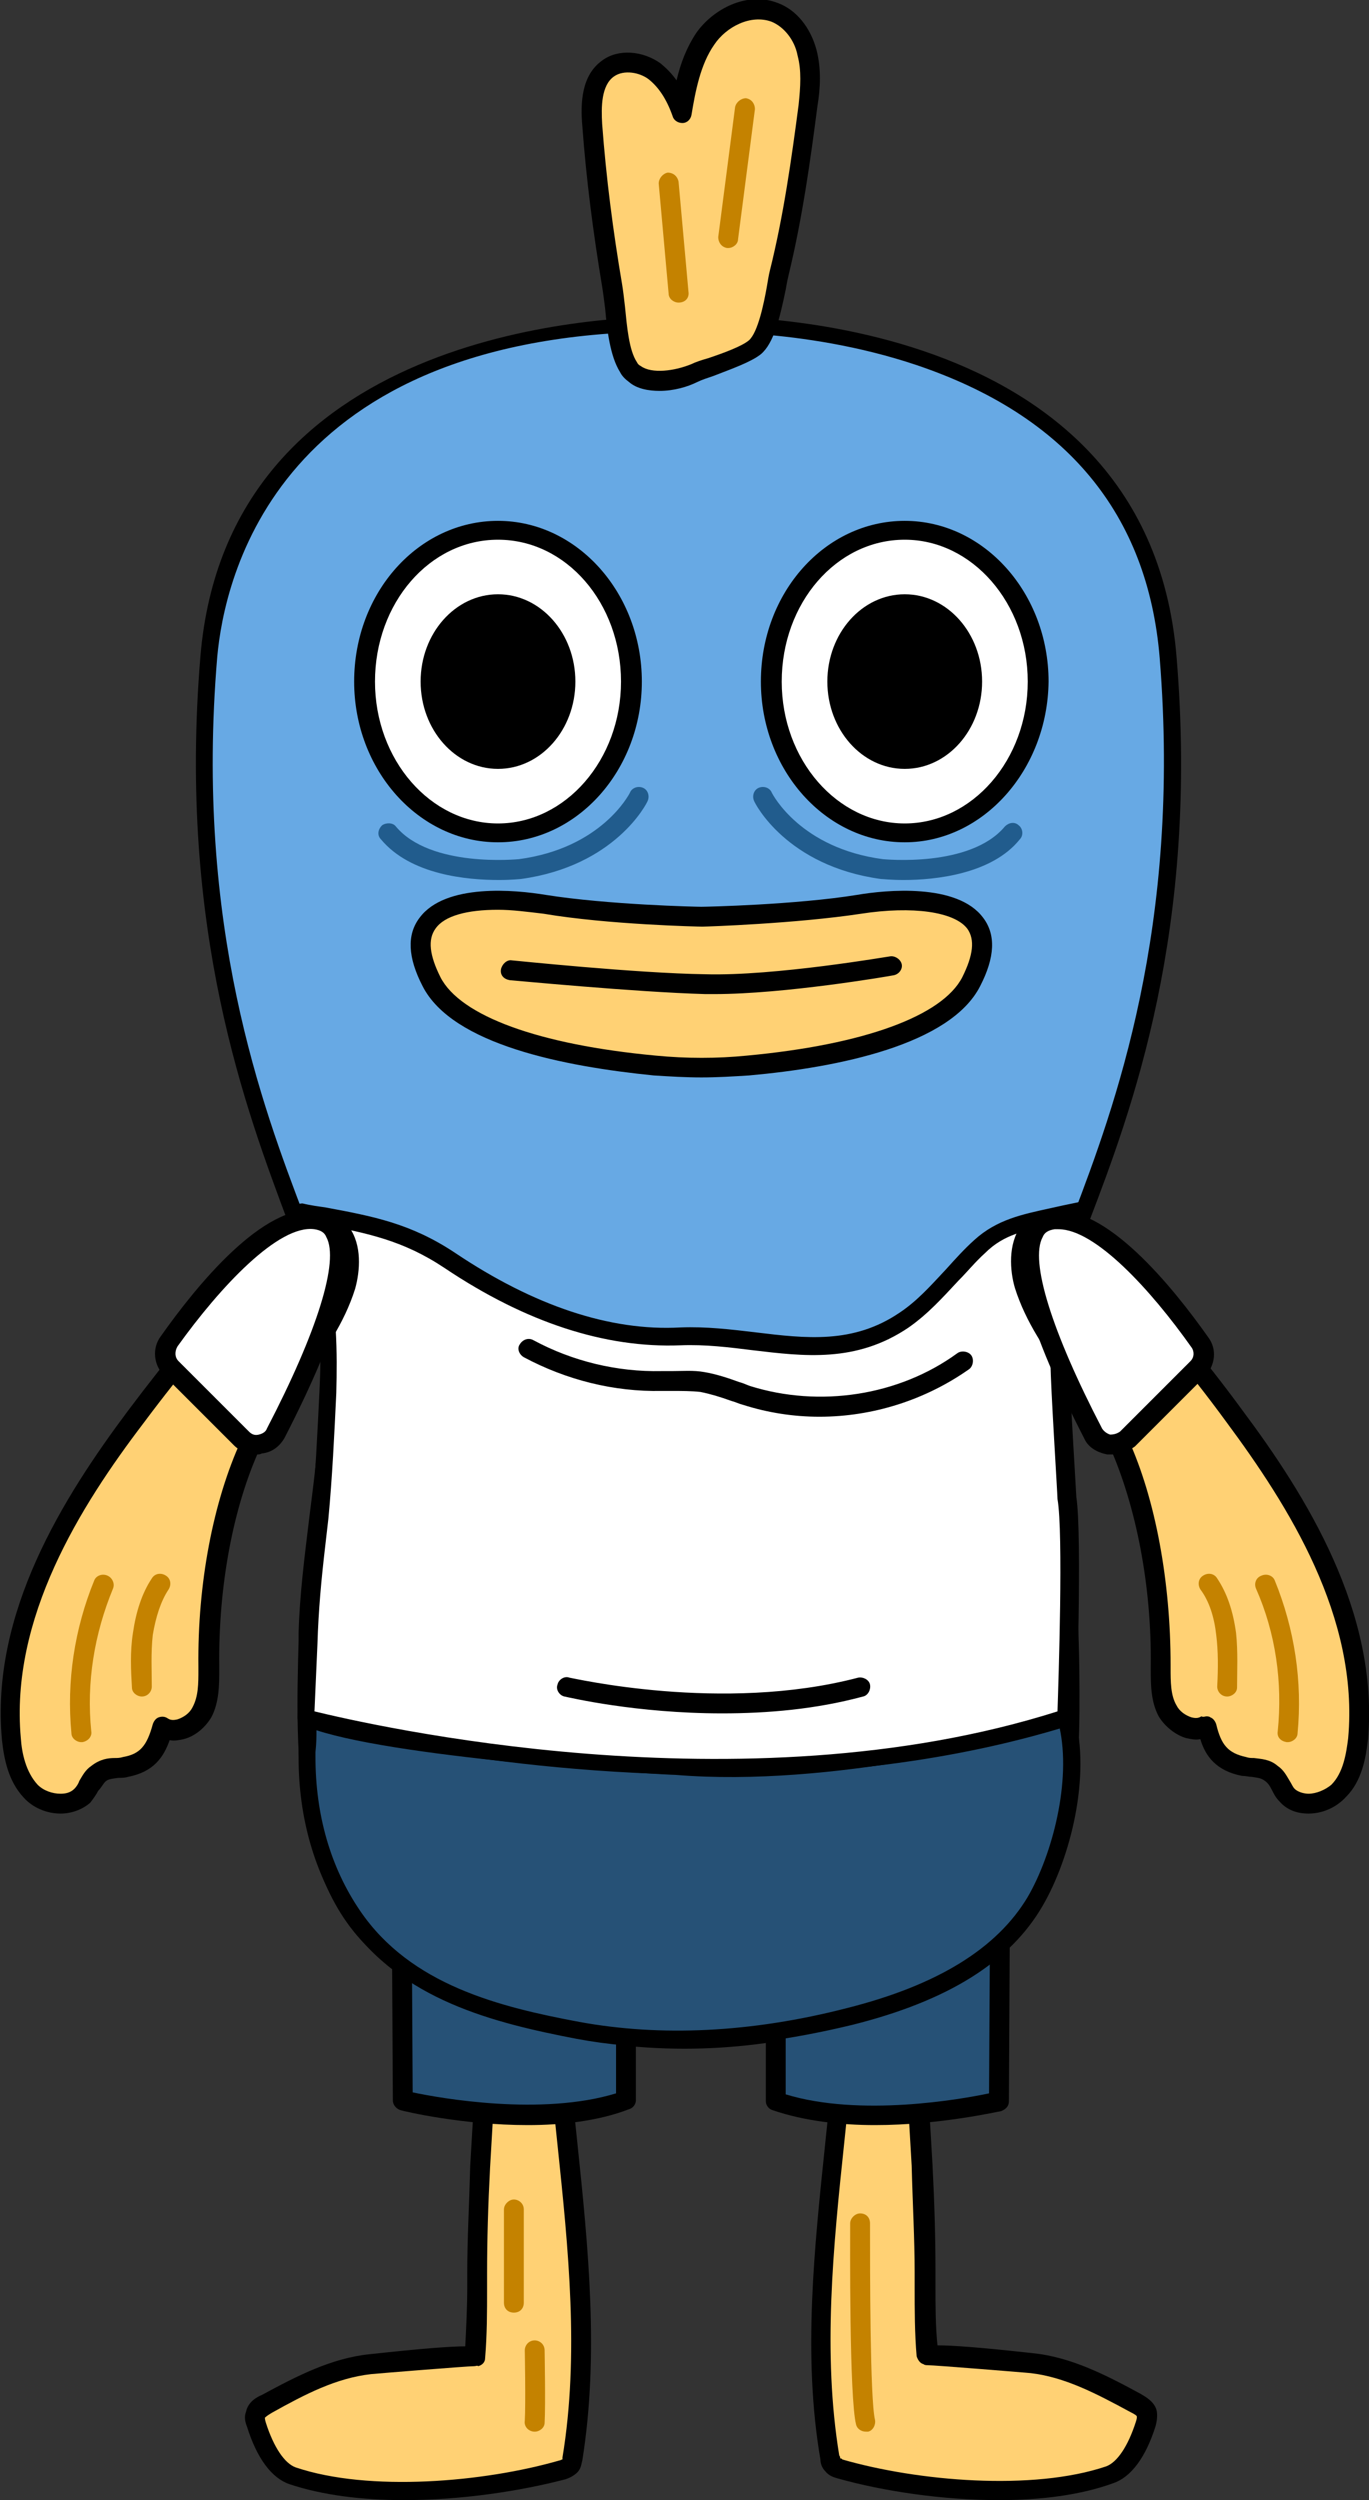 <?xml version="1.0" encoding="utf-8"?>
<!-- Generator: Adobe Illustrator 26.5.0, SVG Export Plug-In . SVG Version: 6.00 Build 0)  -->
<svg version="1.1" id="레이어_1" xmlns="http://www.w3.org/2000/svg" xmlns:xlink="http://www.w3.org/1999/xlink" x="0px"
	 y="0px" viewBox="0 0 138 252" style="enable-background:new 0 0 138 252;" xml:space="preserve">
<rect x="0" y="0" width="138" height="252" fill="#333333" stroke="none"/>
<g>
	<path style="fill:#67A9E4;" d="M67.7,32.6c-8.4,0-44,1.9-46.6,33.6c-2.3,27.4,4.6,45.6,8.7,56.5c1.4,3.7,2.5,6.6,2.9,8.9
		c1.1,6.7,0.2,14-0.7,21.1c-0.5,4.1-1,8-1.1,11.8l0,0.8c-0.3,11.1-0.8,26.4,9.9,32.7c16.6,9.9,38.1,10.1,56.1,0.6
		c11.3-6,11.2-20.2,11.1-30.5c0-7.3-0.7-14.8-1.3-22c-0.1-1.2-0.2-2.3-0.4-3.5c-0.4-3.7-0.8-7.5-0.2-11.1l0,0
		c0.4-2.3,1.5-5.2,2.9-8.9c4.1-10.9,11-29.2,8.7-56.5c-3-35.8-47.9-33.6-48.3-33.6C69.4,32.6,68.8,32.6,67.7,32.6z"/>
	<path d="M69,206.5c-10.1,0-20-2.6-28.6-7.7c-11.1-6.6-10.6-22.1-10.3-33.4l0-0.8c0.1-3.8,0.6-7.7,1.1-11.8
		c0.9-7.1,1.8-14.4,0.7-20.9c-0.4-2.2-1.5-5.1-2.9-8.8c-4.1-11-11.1-29.3-8.8-56.9c2.7-32.7,40-34.3,47.5-34.3c1.1,0,1.8,0,1.8,0
		c0.3,0,46.1-2.2,49.1,34.3c2.3,27.6-4.6,45.9-8.8,56.9c-1.4,3.7-2.5,6.6-2.9,8.8c-0.6,3.4-0.2,7.2,0.2,10.8
		c0.1,1.2,0.3,2.3,0.4,3.5c0.6,7.2,1.2,14.7,1.3,22.1c0.1,10.6,0.2,25-11.6,31.3C88.4,204.1,78.6,206.5,69,206.5z M67.7,33.4
		c-40,0-45.1,25.1-45.8,32.8c-2.3,27.2,4.6,45.4,8.7,56.2c1.4,3.8,2.5,6.7,2.9,9.1c1.1,6.8,0.2,14.1-0.7,21.3c-0.5,4.2-1,8-1.1,11.8
		l0,0.8c-0.3,10.9-0.8,25.9,9.5,32c16.4,9.7,37.6,10,55.3,0.6c10.9-5.8,10.8-19.7,10.7-29.8c0-7.3-0.7-14.8-1.3-21.9
		c-0.1-1.2-0.2-2.3-0.4-3.4c-0.4-3.8-0.8-7.6-0.2-11.3c0.4-2.4,1.5-5.3,2.9-9.1c4.1-10.8,10.9-29,8.7-56.2
		c-1.2-14.5-9.4-24.4-24.5-29.5c-11.6-3.9-22.9-3.3-23-3.3C69.4,33.4,68.7,33.4,67.7,33.4z"/>
</g>
<g>
	<g>
		<g>
			<path style="fill:#FFD174;" d="M49.8,197.8c-0.6,0.5-0.3,4.1-0.3,5c-0.1,1.8-0.2,3.6-0.4,5.3c-0.2,3.4-0.4,6.9-0.6,10.3
				c-0.2,3.6-0.3,7.1-0.3,10.7c0,2.8,0,5.6-0.3,8.4c0,0-9.5,0.7-10.6,0.8c-3.7,0.4-7.2,2.2-10.4,4c-0.5,0.3-1,0.6-1.1,1.1
				c-0.1,0.3,0,0.7,0.1,1c0.6,1.8,1.7,4.5,3.7,5.1c7.7,2.6,19.6,1.6,27.2-0.7c0.3-0.1,0.6-0.2,0.7-0.4c0.2-0.2,0.2-0.5,0.3-0.7
				c2.5-15.1-1-30.9-1.7-46.1c-0.1-1.3-0.2-2.7-0.9-3.7C54.3,196.8,50.7,196.9,49.8,197.8z"/>
			<path d="M40.7,252c-4.2,0-8.2-0.5-11.5-1.6c-1.8-0.6-3.3-2.6-4.3-5.8c-0.2-0.5-0.3-1-0.1-1.5c0.2-1,1.1-1.5,1.6-1.7
				c3.5-1.9,7-3.7,10.8-4.1c5.5-0.6,8.3-0.8,9.7-0.8c0.1-2,0.2-4,0.2-6l0-1.5c0-3.3,0.2-6.8,0.3-10.7c0.2-3.4,0.4-6.9,0.6-10.3
				c0.1-1.8,0.2-3.6,0.4-5.3c0-0.2,0-0.6,0-1c-0.1-2.9,0-4,0.7-4.6l0,0v0c0.9-0.8,2.8-1,4.2-0.9c0.9,0.1,2,0.4,2.6,1.2
				c1,1.3,1,3,1.1,4.3c0.2,4.7,0.7,9.6,1.2,14.3c1.1,10.5,2.2,21.4,0.5,32c-0.1,0.3-0.1,0.8-0.5,1.2c-0.4,0.4-0.9,0.6-1.2,0.7
				C52.4,251.1,46.5,252,40.7,252z M47.8,238.5c-0.7,0-9.3,0.7-10.4,0.8c-3.5,0.4-6.6,2-10,3.9c-0.5,0.3-0.6,0.4-0.7,0.5
				c0,0,0,0.2,0.1,0.5c0.8,2.5,1.9,4.1,3,4.5c7.4,2.5,19,1.5,26.6-0.7c0.1,0,0.2-0.1,0.3-0.1h0c0,0,0-0.2,0-0.2
				c1.7-10.3,0.6-21-0.5-31.5c-0.5-4.7-1-9.6-1.2-14.4c-0.1-1.3-0.2-2.4-0.7-3.2c-0.1-0.1-0.6-0.3-1.5-0.4c-1.1-0.1-1.9,0.2-2.3,0.3
				c-0.2,0.6-0.1,2.4-0.1,3.2c0,0.5,0,1,0,1.2c-0.1,1.8-0.2,3.6-0.4,5.3c-0.2,3.4-0.4,6.9-0.6,10.3c-0.2,3.8-0.3,7.3-0.3,10.7l0,1.5
				c0,2.3,0,4.6-0.2,7c0,0.4-0.3,0.7-0.7,0.8C48.1,238.4,48,238.5,47.8,238.5z M50.4,198.5L50.4,198.5L50.4,198.5
				C50.4,198.5,50.4,198.5,50.4,198.5z M49.8,197.8L49.8,197.8L49.8,197.8z"/>
		</g>
		<path style="fill:#C48200;" d="M53.9,245.1C53.9,245.1,53.9,245.1,53.9,245.1c-0.6,0-1.1-0.5-1-1.1c0.1-1.7,0-7.1,0-7.1
			c0-0.5,0.4-1,1-1c0,0,0,0,0,0c0.5,0,1,0.4,1,1c0,0.2,0.1,5.5,0,7.3C54.9,244.7,54.4,245.1,53.9,245.1z"/>
		<path style="fill:#C48200;" d="M51.8,233.1c-0.6,0-1-0.4-1-1v-9.4c0-0.5,0.5-1,1-1s1,0.4,1,1v9.4
			C52.8,232.7,52.4,233.1,51.8,233.1z"/>
	</g>
	<g>
		<path style="fill:#265176;" d="M40.5,193l0.1,18.7c0,0,13.4,3.3,22.6,0v-10.7"/>
		<path d="M53.2,214.2c-6.6,0-12.5-1.4-12.8-1.5c-0.4-0.1-0.8-0.5-0.8-1L39.5,193c0-0.5,0.4-1,1-1c0,0,0,0,0,0c0.6,0,1,0.4,1,1
			l0.1,17.9c2.8,0.6,13,2.4,20.5,0.1v-9.9c0-0.5,0.5-1,1-1c0.6,0,1,0.4,1,1v10.6c0,0.4-0.3,0.8-0.7,0.9
			C60.3,213.8,56.6,214.2,53.2,214.2z"/>
	</g>
</g>
<g>
	<g>
		<g>
			<path style="fill:#FFD174;" d="M91.6,197.8c0.6,0.5,0.3,4.1,0.3,5c0.1,1.8,0.2,3.6,0.4,5.3c0.2,3.4,0.4,6.9,0.6,10.3
				c0.2,3.6,0.3,7.1,0.3,10.7c0,2.8,0,5.6,0.3,8.4c0,0,9.5,0.7,10.6,0.8c3.7,0.4,7.2,2.2,10.4,4c0.5,0.3,1,0.6,1.1,1.1
				c0.1,0.3,0,0.7-0.1,1c-0.6,1.8-1.7,4.5-3.7,5.1c-7.7,2.6-19.6,1.6-27.2-0.7c-0.3-0.1-0.6-0.2-0.7-0.4c-0.2-0.2-0.2-0.5-0.3-0.7
				c-2.5-15.1,1-30.9,1.7-46.1c0.1-1.3,0.2-2.7,0.9-3.7S90.7,196.9,91.6,197.8z"/>
			<path d="M100.7,252c-5.7,0-11.7-0.9-16.3-2.2c-0.3-0.1-0.8-0.2-1.2-0.7c-0.4-0.4-0.5-0.9-0.5-1.2c-1.8-10.5-0.6-21.4,0.5-32
				c0.5-4.7,1-9.6,1.2-14.3c0.1-1.3,0.1-2.9,1.1-4.3c0.6-0.8,1.8-1.1,2.6-1.2c1.4-0.1,3.3,0.1,4.2,0.9l0,0v0l0,0
				c0.6,0.6,0.7,1.7,0.7,4.6c0,0.5,0,0.8,0,1c0.1,1.8,0.2,3.6,0.4,5.3c0.2,3.4,0.4,6.9,0.6,10.3c0.2,3.9,0.3,7.4,0.3,10.7l0,1.5
				c0,2,0,4,0.2,6c1.5,0,4.3,0.2,9.7,0.8c3.8,0.4,7.3,2.2,10.8,4.1c0.5,0.3,1.4,0.8,1.6,1.7c0.1,0.5,0,1.1-0.1,1.5
				c-1,3.2-2.5,5.2-4.3,5.8C108.9,251.5,104.9,252,100.7,252z M84.7,247.8c0,0,0.2,0,0.2,0.1c7.6,2.2,19.2,3.2,26.6,0.7
				c1.1-0.4,2.2-2,3-4.5c0.1-0.3,0.1-0.4,0.1-0.5c0-0.1-0.1-0.2-0.7-0.5c-3.5-1.9-6.6-3.5-10-3.9c-1.1-0.1-9.7-0.8-10.4-0.8
				c-0.1,0-0.3,0-0.4-0.1c-0.4-0.1-0.6-0.5-0.7-0.8c-0.2-2.3-0.2-4.7-0.2-7l0-1.5c0-3.3-0.2-6.8-0.3-10.7c-0.2-3.4-0.4-6.9-0.6-10.3
				c-0.1-1.8-0.2-3.6-0.4-5.3c0-0.2,0-0.7,0-1.2c0-0.8,0-2.6-0.1-3.2c-0.3-0.2-1.2-0.4-2.3-0.3c-0.9,0-1.4,0.3-1.5,0.4
				c-0.6,0.8-0.7,1.9-0.7,3.2c-0.2,4.8-0.7,9.7-1.2,14.4c-1.1,10.4-2.2,21.2-0.5,31.5C84.7,247.6,84.7,247.8,84.7,247.8
				C84.7,247.8,84.7,247.8,84.7,247.8z M91,198.5C91,198.5,91,198.5,91,198.5L91,198.5L91,198.5z"/>
		</g>
		<path style="fill:#C48200;" d="M87.3,245.1c-0.5,0-0.9-0.3-1-0.7c-0.7-2.7-0.6-18.5-0.6-20.3c0-0.5,0.5-1,1-1c0,0,0,0,0,0
			c0.6,0,1,0.4,1,1c0,4.8,0,17.7,0.5,19.8c0.1,0.5-0.2,1.1-0.7,1.2C87.5,245.1,87.4,245.1,87.3,245.1z"/>
	</g>
	<g>
		<path style="fill:#265176;" d="M100.9,193l-0.1,18.7c0,0-13.4,3.3-22.6,0v-10.7"/>
		<path d="M88.2,214.2c-3.4,0-7.1-0.4-10.3-1.5c-0.4-0.1-0.7-0.5-0.7-0.9v-10.6c0-0.5,0.5-1,1-1c0.6,0,1,0.4,1,1v9.9
			c7.5,2.3,17.7,0.5,20.5-0.1l0.1-17.9c0-0.5,0.5-1,1-1c0,0,0,0,0,0c0.6,0,1,0.4,1,1l-0.1,18.7c0,0.5-0.3,0.8-0.8,1
			C100.7,212.8,94.8,214.2,88.2,214.2z"/>
	</g>
</g>
<g>
	<path style="fill:#215C8D;" d="M91.1,88.7c-1.3,0-2.1-0.1-2.3-0.1c-9.5-1.3-12.7-7.6-12.8-7.9c-0.2-0.5,0-1.1,0.5-1.3
		c0.5-0.2,1.1,0,1.3,0.5c0.1,0.2,2.9,5.6,11.2,6.7c0.1,0,8.8,0.9,12.3-3.3c0.4-0.4,1-0.5,1.4-0.1c0.4,0.3,0.5,1,0.1,1.4
		C100,88.1,94.3,88.7,91.1,88.7z"/>
	<g>
		<ellipse style="fill:#FFFFFF;" cx="91.2" cy="68.7" rx="13.4" ry="15.3"/>
		<path d="M91.2,84.9c-8,0-14.5-7.3-14.5-16.2c0-9,6.5-16.2,14.5-16.2s14.5,7.3,14.5,16.2C105.6,77.6,99.1,84.9,91.2,84.9z
			 M91.2,54.4c-6.9,0-12.4,6.4-12.4,14.3s5.6,14.3,12.4,14.3s12.4-6.4,12.4-14.3S98,54.4,91.2,54.4z"/>
	</g>
	<ellipse cx="91.2" cy="68.7" rx="7.8" ry="8.8"/>
</g>
<g>
	<path style="fill:#215C8D;" d="M50.3,88.7c-3.2,0-8.9-0.5-11.9-4.1c-0.4-0.4-0.3-1,0.1-1.4c0.4-0.3,1.1-0.3,1.4,0.1
		c3.5,4.2,12.3,3.3,12.4,3.3c8.3-1.1,11.1-6.5,11.2-6.7c0.2-0.5,0.8-0.7,1.3-0.5c0.5,0.2,0.7,0.8,0.5,1.3c-0.1,0.3-3.3,6.6-12.8,7.9
		C52.4,88.6,51.6,88.7,50.3,88.7z"/>
	<g>
		<ellipse style="fill:#FFFFFF;" cx="50.2" cy="68.7" rx="13.4" ry="15.3"/>
		<path d="M50.2,84.9c-8,0-14.5-7.3-14.5-16.2c0-9,6.5-16.2,14.5-16.2s14.5,7.3,14.5,16.2C64.7,77.6,58.2,84.9,50.2,84.9z
			 M50.2,54.4c-6.9,0-12.4,6.4-12.4,14.3s5.6,14.3,12.4,14.3s12.4-6.4,12.4-14.3S57.1,54.4,50.2,54.4z"/>
	</g>
	<ellipse cx="50.2" cy="68.7" rx="7.8" ry="8.8"/>
</g>
<g>
	<g>
		<path style="fill:#FFD174;" d="M70.7,92.4c0,0-9.3-0.2-15.9-1.3c-6.6-1-15.5-0.4-11.3,7.8c3,5.8,15.5,7.8,22.5,8.5
			c3.1,0.3,6.3,0.3,9.4,0c7-0.7,19.5-2.7,22.5-8.5c4.2-8.2-4.7-8.8-11.3-7.8C80,92.2,70.7,92.4,70.7,92.4z"/>
		<path d="M70.7,108.6c-1.6,0-3.2-0.1-4.8-0.2c-9-0.9-20.3-3.1-23.3-9c-1.5-2.9-1.6-5.2-0.3-6.9C44.9,89,52,89.7,55,90.2
			c6.3,1,15.2,1.2,15.7,1.2c0.5,0,9.5-0.2,15.7-1.2c2.9-0.5,10.1-1.2,12.7,2.3c1.3,1.7,1.2,4-0.3,6.9c-3,5.9-14.3,8.2-23.3,9
			C73.9,108.5,72.3,108.6,70.7,108.6z M50.2,91.7c-3.1,0-5.4,0.6-6.3,1.9c-0.8,1.1-0.6,2.7,0.5,4.9c2,3.9,9.9,6.8,21.7,7.9
			c3.1,0.3,6.2,0.3,9.2,0c11.8-1.1,19.7-4,21.7-7.9c1.1-2.2,1.3-3.8,0.5-4.9c-1.3-1.7-5.5-2.3-10.7-1.5c-6.6,1-15.6,1.3-16,1.3
			c0,0,0,0,0,0c-0.4,0-9.5-0.2-16-1.3C53.1,91.9,51.6,91.7,50.2,91.7z"/>
	</g>
	<path d="M72,100.2c-0.3,0-0.6,0-0.9,0c-7.1-0.2-19.5-1.4-19.7-1.4c-0.6-0.1-1-0.5-0.9-1.1c0.1-0.5,0.6-1,1.1-0.9
		c0.1,0,12.5,1.3,19.5,1.4c7,0.2,18.5-1.8,18.6-1.8c0.5-0.1,1.1,0.3,1.2,0.8c0.1,0.5-0.3,1-0.8,1.1C89.6,98.4,79.1,100.2,72,100.2z"
		/>
</g>
<g>
	<g>
		<path style="fill:#FFD174;" d="M64,37.7c-0.3-0.2-0.5-0.4-0.7-0.7c-1.2-1.9-1.2-6-1.6-8.2c-0.9-5.3-1.6-10.7-2-16.1
			c-0.2-2.1-0.1-4.5,1.6-5.7c1.4-1,3.4-0.7,4.7,0.3s2.1,2.6,2.6,4.2c0.4-2.6,0.9-5.3,2.5-7.5c1.5-2.2,4.5-3.6,7-2.6
			C79.9,2,81,3.6,81.5,5.4c0.5,1.7,0.3,3.6,0.1,5.4c-0.7,5.7-1.5,11.3-2.9,16.9c-0.5,1.8-1,6.3-2.5,7.5c-1.2,1-4.5,1.9-6.1,2.5
			C68.3,38.4,65.5,38.9,64,37.7z"/>
		<path d="M66.5,39.4c-1.1,0-2.3-0.2-3.1-0.9c0,0,0,0,0,0c-0.4-0.3-0.7-0.6-0.9-1c-1-1.6-1.3-4.2-1.5-6.4c-0.1-0.8-0.2-1.6-0.3-2.2
			c-0.9-5.4-1.6-10.8-2-16.2c-0.2-2.3-0.1-5.1,2-6.6c1.6-1.2,4.1-1,5.9,0.3c0.6,0.5,1.1,1,1.6,1.7c0.4-1.7,1-3.3,2-4.8
			c1.7-2.4,5.1-4.2,8.2-3c1.9,0.7,3.3,2.5,3.9,4.7c0.5,1.9,0.4,3.9,0.1,5.7c-0.7,5.4-1.5,11.2-2.9,17c-0.1,0.4-0.2,0.9-0.3,1.5
			c-0.6,2.9-1.2,5.4-2.5,6.5c-1,0.8-3,1.5-4.8,2.2c-0.6,0.2-1.2,0.4-1.6,0.6C69.3,39,67.9,39.4,66.5,39.4z M64.6,36.9
			c1.1,0.8,3.4,0.5,5.1-0.2c0.4-0.2,1-0.4,1.7-0.6c1.5-0.5,3.4-1.2,4.1-1.8c0.9-0.8,1.5-3.7,1.8-5.4c0.1-0.6,0.2-1.2,0.3-1.6
			c1.4-5.6,2.2-11.4,2.9-16.7c0.2-1.9,0.3-3.5-0.1-5C80.1,4,79,2.7,77.8,2.2c-2.1-0.8-4.6,0.5-5.8,2.3c-1.4,2-1.9,4.7-2.3,7.1
			c-0.1,0.5-0.5,0.8-0.9,0.8c-0.5,0-0.9-0.3-1-0.7C67.2,10,66.4,8.8,65.4,8c-0.9-0.7-2.5-1-3.5-0.3c-1.3,0.9-1.3,3.1-1.2,4.8
			c0.4,5.4,1.1,10.8,2,16.1c0.1,0.6,0.2,1.4,0.3,2.3c0.2,2,0.4,4.4,1.2,5.6C64.3,36.7,64.4,36.8,64.6,36.9L64.6,36.9z"/>
	</g>
	<path style="fill:#C48200;" d="M68.4,30.5c-0.5,0-1-0.4-1-0.9l-1-11.1c0-0.5,0.4-1,0.9-1.1c0.6,0,1,0.4,1.1,0.9l1,11.1
		C69.5,30,69.1,30.5,68.4,30.5C68.5,30.5,68.5,30.5,68.4,30.5z"/>
	<path style="fill:#C48200;" d="M73.4,25c0,0-0.1,0-0.1,0c-0.6-0.1-0.9-0.6-0.9-1.1l1.7-13.1c0.1-0.5,0.6-0.9,1.1-0.9
		c0.6,0.1,0.9,0.6,0.9,1.1l-1.7,13.1C74.4,24.6,73.9,25,73.4,25z"/>
</g>
<g>
	<path style="fill:#265176;" d="M30.8,173.1c0.4,0.2,0.1,3.6,0.1,4c0,5.6,1.5,11.3,4.7,16c5.1,7.6,14,10,22.6,11.6
		c9.1,1.7,18.5,0.8,27.4-1.4c7.2-1.8,14.8-5.1,18.7-11.6c2.9-5,4.6-13.1,3.1-18.6c0,0-21.3,6.4-39.3,5
		C68.1,178.1,37.8,176.3,30.8,173.1z"/>
	<path d="M68.2,206.4c-3.5,0-6.9-0.3-10.1-0.9c-8.3-1.6-17.7-3.9-23.2-11.9c-3.2-4.7-4.8-10.4-4.8-16.4c0-0.1,0-0.3,0-0.6
		c0.1-1.5,0.1-2.5,0.1-2.9c-0.2-0.2-0.2-0.6-0.1-0.9c0.2-0.4,0.7-0.6,1.1-0.4c6.7,3.1,36.7,4.9,37,4.9c17.6,1.4,38.7-4.9,39-5
		c0.2-0.1,0.5,0,0.7,0.1c0.2,0.1,0.3,0.3,0.4,0.5c1.7,6.1-0.4,14.4-3.2,19.2c-3.3,5.7-9.6,9.6-19.2,12
		C79.7,205.6,73.7,206.4,68.2,206.4z M31.9,174.4c0,0.6,0,1.3-0.1,2.2c0,0.3,0,0.5,0,0.5c0,5.8,1.5,11.1,4.5,15.5
		c5.1,7.5,14.1,9.7,22.1,11.2c8.2,1.5,17.3,1.1,27-1.4c9.1-2.3,15.1-6,18.2-11.2c2.5-4.3,4.4-11.7,3.2-17.1
		c-4.2,1.2-22.9,6.1-38.7,4.8C66.9,178.9,40.8,177.3,31.9,174.4z M30.4,173.8L30.4,173.8L30.4,173.8z"/>
</g>
<g>
	<path style="fill:#FFFFFF;" d="M108.6,122c-3.8,1-7.1,0.9-10,3.6c-2.6,2.4-4.6,5.4-7.6,7.4c-7.4,5.1-14.6,1.3-22.5,1.6
		c-8.4,0.4-16.5-3.1-23.3-7.7c-5-3.4-9.2-3.8-15.1-5c0.7,1.8,1.2,3.6,1.7,5.4c1.2,4.2,1.2,8.5,1,12.8c-0.2,4.2-0.3,8.5-0.8,12.6
		c-0.4,4.3-1,8.4-1.1,12.7c-0.1,2.5-0.2,5-0.3,7.5c0,0,41.7,11.3,76.5,0c0,0,0.6-18.2,0-22.2c0,0-0.7-11.4-0.7-13.5L108.6,122z"/>
	<path d="M72.2,178.9c-22.6,0-41.3-4.9-41.6-5c-0.4-0.1-0.6-0.4-0.6-0.8l0.3-7.5c0.1-3.4,0.5-6.8,0.8-10.1l0.3-2.6
		c0.4-4.2,0.6-8.5,0.8-12.6c0.2-3.9,0.2-8.4-1-12.6c-0.5-1.8-1.1-3.6-1.7-5.3c-0.1-0.3,0-0.6,0.2-0.8c0.2-0.2,0.5-0.3,0.8-0.3
		c0.8,0.2,1.6,0.3,2.3,0.4c4.8,0.9,8.6,1.6,13.1,4.6c7.9,5.3,15.6,7.9,22.7,7.5c2.6-0.1,5.1,0.2,7.6,0.5c5,0.6,9.8,1.2,14.5-2
		c1.8-1.2,3.2-2.8,4.7-4.4c0.9-1,1.8-2,2.8-2.9c2.3-2.1,4.9-2.6,7.6-3.2c0.9-0.2,1.8-0.4,2.8-0.6c0.3-0.1,0.6,0,0.8,0.2
		c0.2,0.2,0.3,0.4,0.3,0.7l-1.9,15.4c0,2,0.7,13.2,0.7,13.4c0.6,3.9,0,21.5,0,22.2c0,0.3-0.2,0.6-0.6,0.8
		C96,177.6,83.6,178.9,72.2,178.9z M31.7,172.5c5.4,1.3,43.1,10.1,74.9,0c0.1-3.1,0.6-18,0-21.4c0-0.5-0.7-11.5-0.7-13.6l1.8-14.3
		c-0.6,0.1-1.1,0.2-1.7,0.3c-2.6,0.5-4.8,0.9-6.7,2.8c-1,0.9-1.8,1.9-2.7,2.8c-1.5,1.6-3,3.3-5,4.7c-5.3,3.6-10.6,2.9-15.7,2.3
		c-2.4-0.3-4.8-0.6-7.3-0.5c-7.6,0.3-15.6-2.3-23.8-7.8c-4.2-2.8-7.8-3.5-12.4-4.4c-0.3-0.1-0.6-0.1-0.9-0.2
		c0.5,1.3,0.9,2.7,1.3,4.1c1.2,4.4,1.2,9.1,1.1,13.1c-0.2,4.2-0.4,8.5-0.8,12.7l-0.3,2.6c-0.4,3.4-0.7,6.6-0.8,10L31.7,172.5z"/>
</g>
<path d="M72.8,172.7c-8.7,0-15.4-1.6-15.9-1.7c-0.5-0.1-0.9-0.7-0.7-1.2c0.1-0.5,0.7-0.9,1.2-0.7c0.2,0,15.4,3.6,29.1,0
	c0.5-0.1,1.1,0.2,1.2,0.7c0.1,0.5-0.2,1.1-0.7,1.2C82.2,172.3,77.3,172.7,72.8,172.7z"/>
<path d="M82.6,142.8c-2.6,0-5.2-0.4-7.7-1.2c-0.4-0.1-0.8-0.3-1.2-0.4c-1.1-0.4-2.1-0.7-3.1-0.9c-0.9-0.1-1.9-0.1-2.9-0.1
	c-0.4,0-0.7,0-1,0c-4.8,0.1-9.6-1.1-13.9-3.4c-0.5-0.3-0.7-0.9-0.4-1.3c0.3-0.5,0.9-0.7,1.4-0.4c3.9,2.1,8.4,3.2,12.9,3.1
	c0.3,0,0.7,0,1,0c1.1,0,2.2-0.1,3.3,0.1c1.2,0.2,2.4,0.6,3.5,1c0.4,0.1,0.8,0.3,1.1,0.4c7,2.2,15,1,20.9-3.3
	c0.4-0.3,1.1-0.2,1.4,0.2c0.3,0.4,0.2,1.1-0.2,1.4C93.3,141.1,88,142.8,82.6,142.8z"/>
<g>
	<g>
		<g>
			<path style="fill:#FFD174;" d="M124.4,142.8c7.1,9.6,13.6,20.8,12.5,32.6c-0.2,1.9-0.6,3.9-1.9,5.3c-1.3,1.4-3.9,1.8-5.2,0.4
				c-0.6-0.7-0.9-1.7-1.6-2.3c-0.9-0.7-1.8-0.5-2.8-0.7c-2.4-0.5-3.2-1.8-3.7-4c-1.4,0.8-3.2-0.1-4-1.5c-0.7-1.4-0.7-3-0.7-4.6
				c0-7.3-1.2-15.7-4.2-22.4c-2.6-5.7-7.7-10-9.5-16c-0.7-2.4-0.6-6.4,2.9-6.6c2.3-0.1,4.4,3.3,5.7,4.8
				C116.3,132.5,120.5,137.5,124.4,142.8z"/>
			<path d="M131.9,182.8C131.9,182.8,131.9,182.8,131.9,182.8c-1.2,0-2.2-0.4-2.9-1.2c-0.4-0.4-0.6-0.8-0.8-1.2
				c-0.2-0.4-0.4-0.7-0.7-0.9c-0.4-0.3-0.7-0.3-1.3-0.4c-0.3,0-0.6-0.1-1-0.1c-2.6-0.5-3.7-2-4.2-3.7c-0.5,0.1-0.9,0-1.4-0.1
				c-1.1-0.3-2.2-1.2-2.8-2.2c-0.8-1.5-0.8-3.2-0.8-4.8l0-0.3c0.1-8.1-1.5-16.1-4.1-22c-1.1-2.4-2.7-4.6-4.3-6.8
				c-2.1-2.8-4.2-5.8-5.3-9.3c-0.5-1.7-0.7-4.4,0.6-6.2c0.7-1,1.9-1.6,3.2-1.7c2.3-0.1,4.2,2.3,5.7,4c0.3,0.4,0.6,0.8,0.9,1.1
				c4.4,4.8,8.7,9.9,12.5,15.1c6.5,8.7,13.8,20.4,12.7,33.2c-0.2,1.8-0.6,4.2-2.2,5.8C134.7,182.2,133.3,182.8,131.9,182.8z
				 M121.6,173c0.1,0,0.3,0,0.4,0.1c0.3,0.1,0.5,0.4,0.6,0.7c0.5,2.1,1.2,2.9,3,3.3c0.3,0.1,0.5,0.1,0.8,0.1
				c0.7,0.1,1.6,0.1,2.4,0.8c0.6,0.4,0.9,1,1.2,1.5c0.2,0.3,0.3,0.6,0.5,0.8c0.4,0.4,1.1,0.5,1.4,0.5c0.8,0,1.7-0.4,2.3-0.9
				c1.2-1.2,1.5-3.1,1.7-4.7c1.1-12.2-6-23.4-12.3-31.9c0,0,0,0,0,0c-3.8-5.2-8-10.2-12.4-14.9c-0.3-0.3-0.6-0.7-1-1.2
				c-1.1-1.3-2.8-3.4-4-3.3c-0.7,0-1.3,0.3-1.7,0.8c-0.8,1.1-0.7,3.1-0.3,4.5c1,3.2,2.9,5.9,5,8.7c1.6,2.2,3.3,4.5,4.5,7.1
				c2.8,6.1,4.3,14.5,4.3,22.8l0,0.3c0,1.4,0,2.8,0.6,3.8c0.3,0.6,0.9,1,1.5,1.2c0.4,0.1,0.7,0.1,1-0.1
				C121.3,173.1,121.5,173,121.6,173z"/>
		</g>
		<path style="fill:#C48200;" d="M129.8,175.6c0,0-0.1,0-0.1,0c-0.6-0.1-1-0.5-0.9-1.1c0.5-4.9-0.2-9.9-2.2-14.4
			c-0.2-0.5,0-1.1,0.6-1.3c0.5-0.2,1.1,0,1.3,0.5c2,4.9,2.8,10.2,2.3,15.4C130.8,175.2,130.3,175.6,129.8,175.6z"/>
		<path style="fill:#C48200;" d="M123.7,171C123.7,171,123.7,171,123.7,171c-0.6,0-1-0.5-1-1c0.1-1.9,0.1-3.6-0.1-5.2
			c-0.2-1.8-0.7-3.4-1.6-4.6c-0.3-0.5-0.2-1.1,0.3-1.4c0.5-0.3,1.1-0.2,1.4,0.3c1,1.5,1.6,3.3,1.9,5.5c0.2,1.9,0.1,3.9,0.1,5.5
			C124.7,170.6,124.2,171,123.7,171z"/>
	</g>
	<g>
		<path style="fill:#FFFFFF;" d="M120.7,137.9c0.7-0.7,0.8-1.8,0.2-2.6c-2.6-3.6-9.8-13-14.8-12.3c-5.6,0.8-0.1,13.4,4,21.5
			c0.7,1.3,2.4,1.5,3.4,0.5L120.7,137.9z"/>
		<path d="M112.1,146.6c-0.2,0-0.3,0-0.5,0c-1-0.2-1.9-0.7-2.3-1.6c-5.6-10.9-7.6-18-6-21.1c0.5-1,1.5-1.7,2.7-1.8
			c5.4-0.8,12.2,7.6,15.8,12.7c0.9,1.2,0.7,2.8-0.3,3.9v0l-7.1,7.1C113.7,146.3,112.9,146.6,112.1,146.6z M106.7,123.9
			c-0.2,0-0.3,0-0.4,0c-0.6,0.1-1,0.3-1.2,0.8c-1.3,2.4,0.9,9.5,6,19.3c0.2,0.3,0.5,0.5,0.8,0.6c0.4,0,0.7-0.1,1-0.3l7.1-7.1
			c0.4-0.4,0.4-1,0.1-1.4C116,130,110.4,123.9,106.7,123.9z"/>
	</g>
</g>
<g>
	<g>
		<g>
			<path style="fill:#FFD174;" d="M13.6,142.8c-7.1,9.6-13.6,20.8-12.5,32.6c0.2,1.9,0.6,3.9,1.9,5.3c1.3,1.4,3.9,1.8,5.2,0.4
				c0.6-0.7,0.9-1.7,1.6-2.3c0.9-0.7,1.8-0.5,2.8-0.7c2.4-0.5,3.2-1.8,3.7-4c1.4,0.8,3.2-0.1,4-1.5c0.7-1.4,0.7-3,0.7-4.6
				c0-7.3,1.2-15.7,4.2-22.4c2.6-5.7,7.7-10,9.5-16c0.7-2.4,0.6-6.4-2.9-6.6c-2.3-0.1-4.4,3.3-5.7,4.8
				C21.7,132.5,17.5,137.5,13.6,142.8z"/>
			<path d="M6.1,182.8c-1.4,0-2.8-0.6-3.7-1.6c-1.6-1.7-2-4-2.2-5.8c-1.2-12.8,6.2-24.5,12.7-33.2l0,0c3.9-5.2,8.1-10.3,12.5-15.1
				c0.3-0.3,0.6-0.7,0.9-1.1c1.4-1.7,3.3-4.1,5.7-4c1.4,0.1,2.5,0.6,3.2,1.7c1.3,1.8,1.1,4.4,0.6,6.2c-1.1,3.5-3.2,6.5-5.3,9.3
				c-1.6,2.2-3.2,4.4-4.3,6.8c-2.7,5.9-4.2,13.9-4.1,22l0,0.3c0,1.5,0,3.3-0.8,4.8c-0.6,1-1.6,1.9-2.8,2.2c-0.5,0.1-0.9,0.2-1.4,0.1
				c-0.6,1.7-1.6,3.2-4.2,3.7c-0.3,0.1-0.7,0.1-1,0.1c-0.6,0.1-1,0.1-1.3,0.4c-0.2,0.2-0.4,0.6-0.7,0.9c-0.2,0.4-0.5,0.8-0.8,1.2
				C8.3,182.4,7.2,182.8,6.1,182.8C6.1,182.8,6.1,182.8,6.1,182.8z M31.8,124c-1.3,0-2.9,2-3.9,3.3c-0.4,0.4-0.7,0.8-1,1.2
				c-4.4,4.8-8.6,9.8-12.4,14.9l0,0C8.1,151.8,1,163.1,2.1,175.2c0.1,1.5,0.5,3.4,1.7,4.7c0.6,0.6,1.5,0.9,2.3,0.9
				c0.5,0,1-0.1,1.4-0.5c0.2-0.2,0.4-0.5,0.5-0.8c0.3-0.5,0.6-1.1,1.2-1.5c0.9-0.7,1.7-0.8,2.4-0.8c0.2,0,0.5,0,0.8-0.1
				c1.7-0.3,2.4-1.1,3-3.3c0.1-0.3,0.3-0.6,0.6-0.7c0.3-0.1,0.6-0.1,0.9,0.1c0.3,0.2,0.6,0.2,1,0.1c0.6-0.2,1.2-0.6,1.5-1.2
				c0.6-1.1,0.6-2.4,0.6-3.8l0-0.3c-0.1-8.4,1.5-16.7,4.3-22.8c1.2-2.6,2.9-4.9,4.5-7.1c2.1-2.8,4-5.5,5-8.7
				c0.4-1.4,0.5-3.4-0.3-4.5C33.1,124.3,32.6,124,31.8,124C31.8,124,31.8,124,31.8,124z M13.6,142.8L13.6,142.8L13.6,142.8z"/>
		</g>
		<path style="fill:#C48200;" d="M8.2,175.6c-0.5,0-1-0.4-1-0.9c-0.5-5.2,0.3-10.5,2.3-15.4c0.2-0.5,0.8-0.7,1.3-0.5
			c0.5,0.2,0.8,0.8,0.6,1.3c-1.9,4.6-2.7,9.5-2.2,14.4c0.1,0.5-0.3,1-0.9,1.1C8.3,175.6,8.2,175.6,8.2,175.6z"/>
		<path style="fill:#C48200;" d="M14.3,171c-0.5,0-1-0.4-1-0.9c-0.1-1.7-0.2-3.6,0.1-5.5c0.3-2.1,0.9-4,1.9-5.5
			c0.3-0.5,0.9-0.6,1.4-0.3c0.5,0.3,0.6,0.9,0.3,1.4c-0.8,1.2-1.3,2.8-1.6,4.6c-0.2,1.8-0.1,3.6-0.1,5.2
			C15.3,170.5,14.9,171,14.3,171C14.3,171,14.3,171,14.3,171z"/>
	</g>
	<g>
		<path style="fill:#FFFFFF;" d="M17.3,137.9c-0.7-0.7-0.8-1.8-0.2-2.6c2.6-3.6,9.8-13,14.8-12.3c5.6,0.8,0.1,13.4-4,21.5
			c-0.7,1.3-2.4,1.5-3.4,0.5L17.3,137.9z"/>
		<path d="M25.9,146.6c-0.8,0-1.7-0.3-2.3-0.9l-7.1-7.1c-1-1-1.2-2.7-0.3-3.9c3.6-5.1,10.4-13.5,15.8-12.7c1.2,0.2,2.2,0.8,2.7,1.8
			c1.6,3.1-0.4,10.2-6,21.1c-0.5,0.9-1.3,1.5-2.3,1.6C26.2,146.6,26.1,146.6,25.9,146.6z M18,137.2l7.1,7.1c0.3,0.3,0.6,0.4,1,0.3
			c0.4-0.1,0.7-0.3,0.8-0.6c5.1-9.8,7.3-16.9,6-19.3c-0.2-0.5-0.6-0.7-1.2-0.8c-3.6-0.5-9.5,5.8-13.8,11.8
			C17.6,136.2,17.6,136.8,18,137.2L18,137.2z"/>
	</g>
</g>
</svg>
